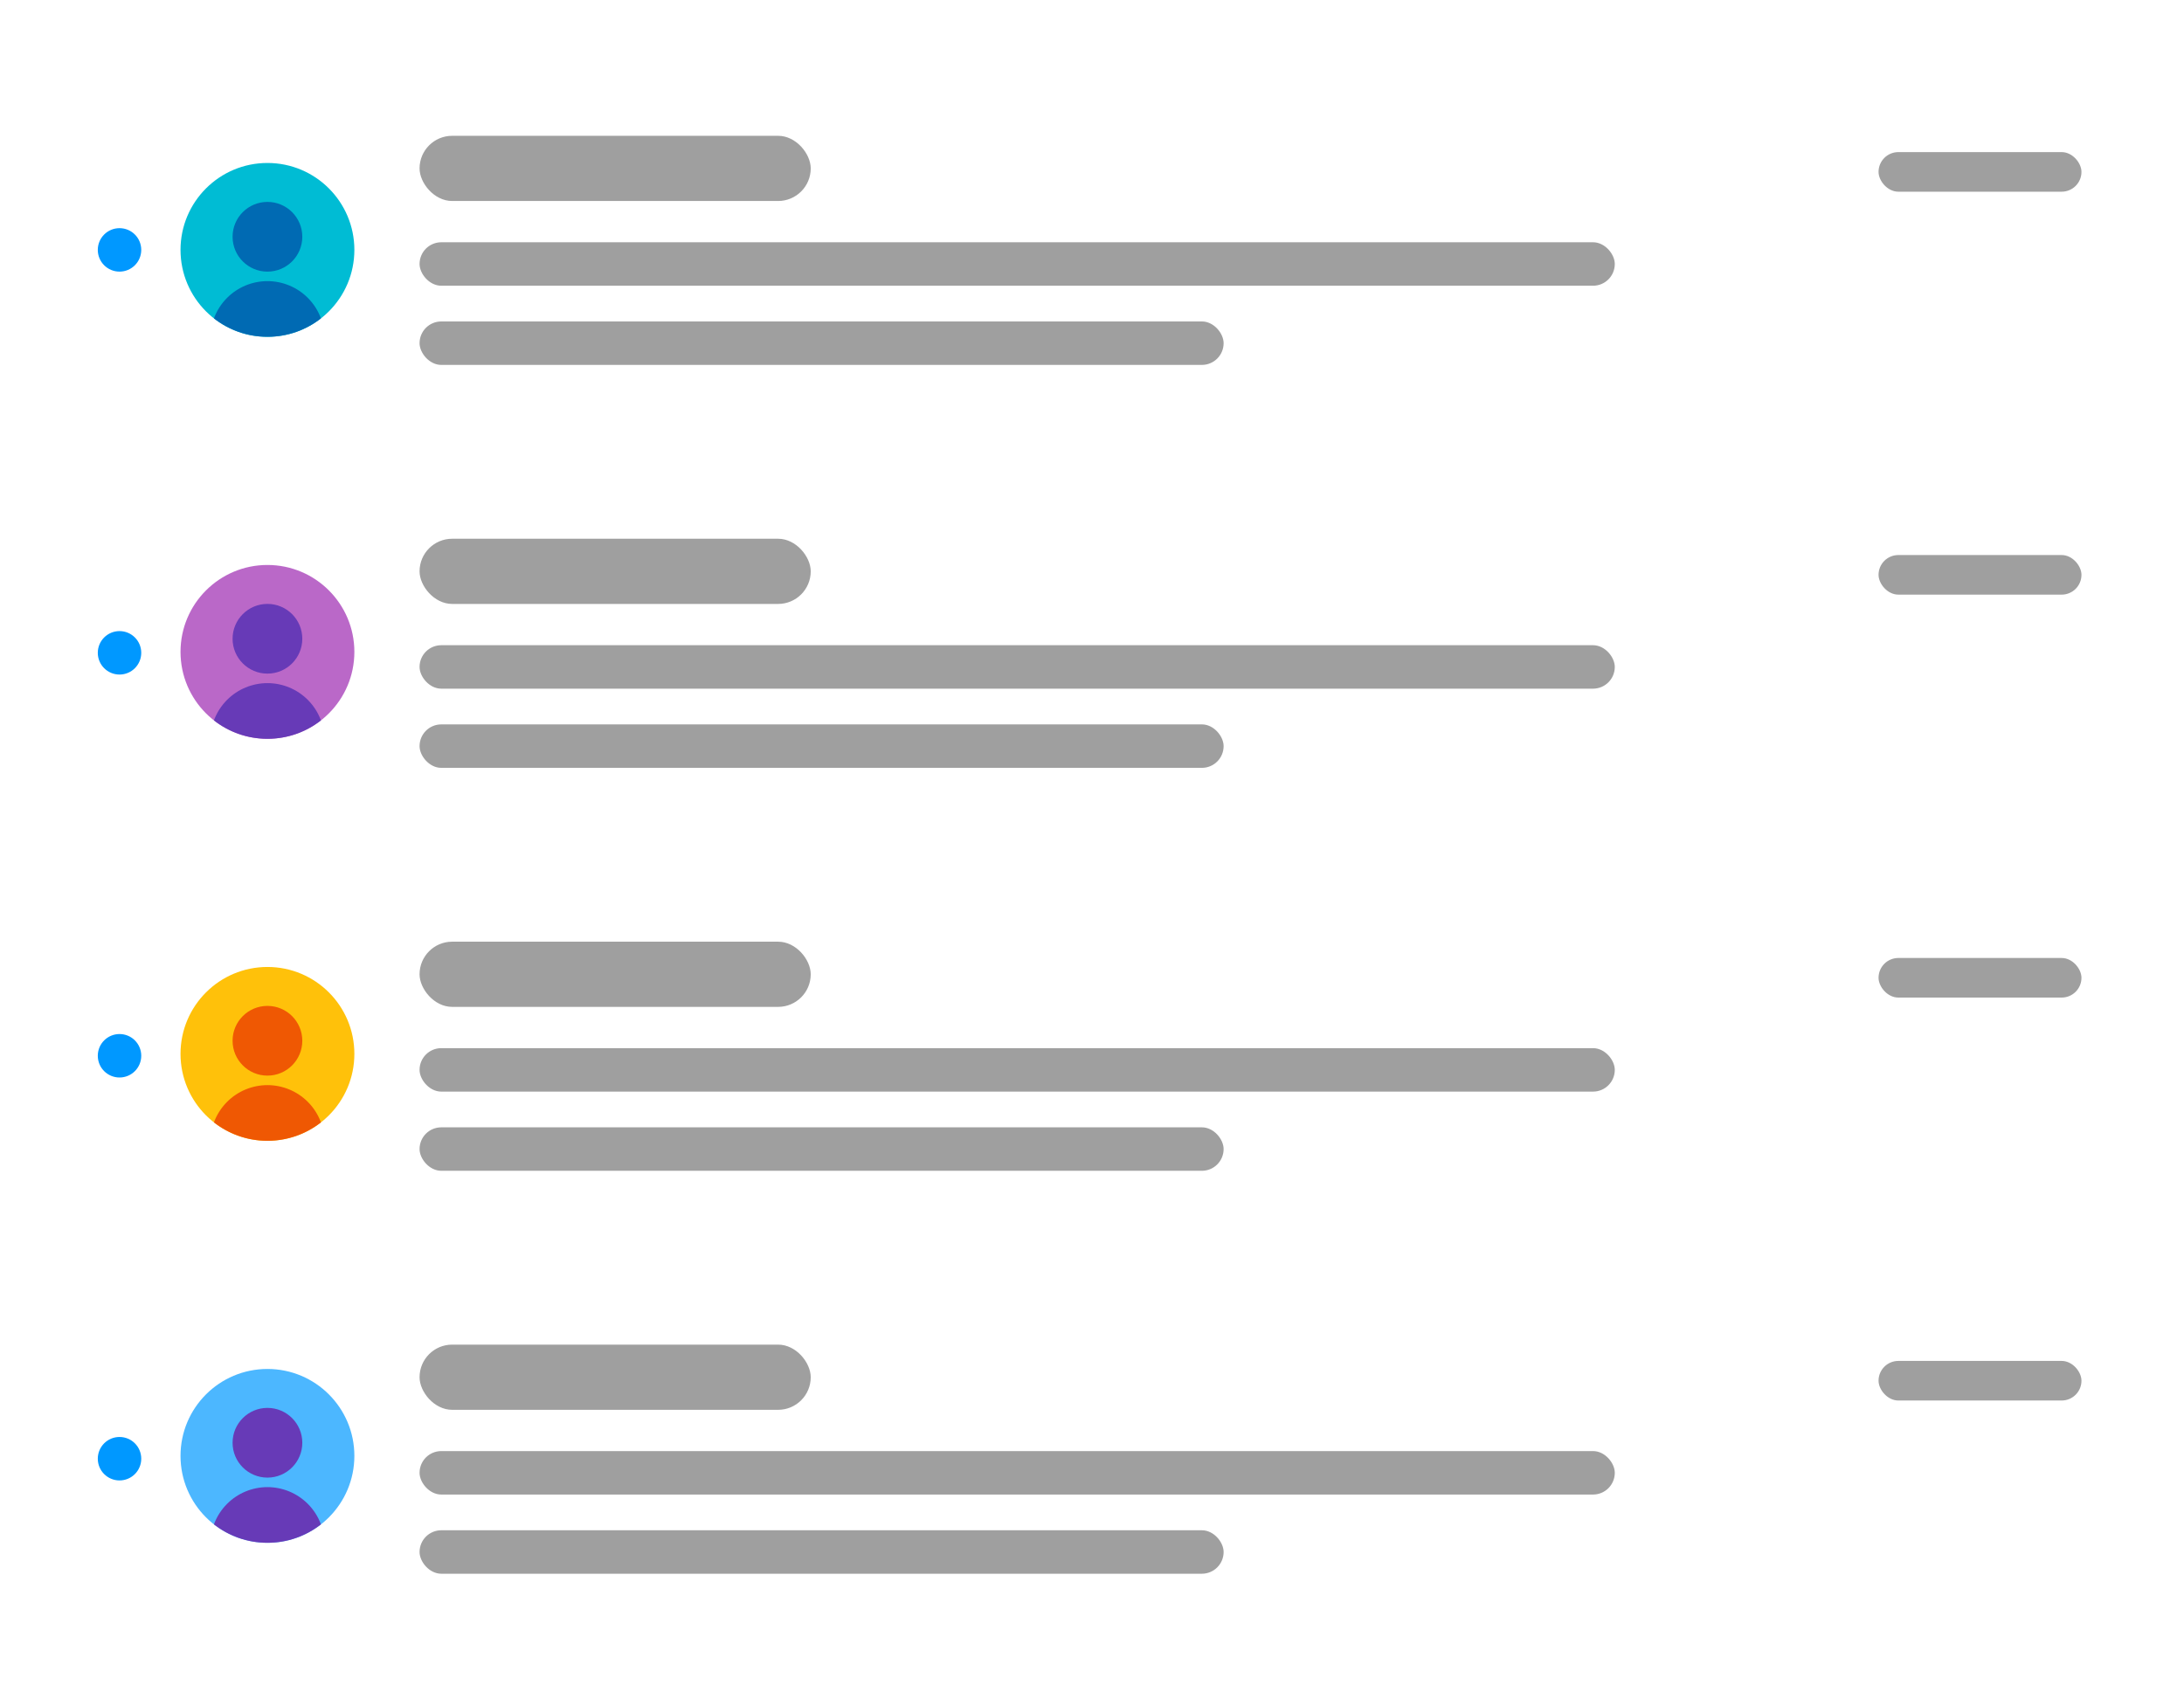 <svg width="402" height="314" viewBox="0 0 402 314" fill="none" xmlns="http://www.w3.org/2000/svg">
<g filter="url(#filter0_d_1338_6937)">
<rect x="5" y="5" width="392" height="304" rx="10" fill="white"/>
</g>
<rect x="77.227" y="59.173" width="148" height="8" rx="4" fill="#9F9F9F"/>
<rect x="77.227" y="44.597" width="220" height="8" rx="4" fill="#9F9F9F"/>
<rect x="77.227" y="25" width="72" height="12" rx="6" fill="#9F9F9F"/>
<rect x="345.776" y="28" width="37.351" height="7.288" rx="3.644" fill="#9F9F9F"/>
<circle cx="49.227" cy="46" r="16" fill="#00BCD4"/>
<path d="M39.378 58.61C39.899 57.202 40.72 55.908 41.803 54.825C43.772 52.856 46.442 51.75 49.227 51.75C52.012 51.75 54.683 52.856 56.652 54.825C57.734 55.908 58.556 57.202 59.076 58.61C56.361 60.734 52.942 62 49.227 62C45.513 62 42.094 60.734 39.378 58.61Z" fill="#006AB3"/>
<path d="M55.644 43.583C55.644 47.127 52.771 50 49.227 50C45.683 50 42.81 47.127 42.81 43.583C42.81 40.04 45.683 37.167 49.227 37.167C52.771 37.167 55.644 40.04 55.644 43.583Z" fill="#006AB3"/>
<circle cx="22" cy="46" r="4" fill="#0098FF"/>
<rect x="77.227" y="133.347" width="148" height="8" rx="4" fill="#9F9F9F"/>
<rect x="77.227" y="118.771" width="220" height="8" rx="4" fill="#9F9F9F"/>
<rect x="77.227" y="99.173" width="72" height="12" rx="6" fill="#9F9F9F"/>
<rect x="345.776" y="102.173" width="37.351" height="7.288" rx="3.644" fill="#9F9F9F"/>
<circle cx="49.227" cy="120" r="16" fill="#BA68C8"/>
<path d="M39.378 132.61C39.899 131.202 40.72 129.908 41.803 128.825C43.772 126.856 46.442 125.75 49.227 125.75C52.012 125.75 54.683 126.856 56.652 128.825C57.734 129.908 58.556 131.202 59.076 132.61C56.361 134.734 52.942 136 49.227 136C45.513 136 42.094 134.734 39.378 132.61Z" fill="#673AB7"/>
<path d="M55.644 117.583C55.644 121.127 52.771 124 49.227 124C45.683 124 42.81 121.127 42.81 117.583C42.81 114.04 45.683 111.167 49.227 111.167C52.771 111.167 55.644 114.04 55.644 117.583Z" fill="#673AB7"/>
<circle cx="22" cy="120.173" r="4" fill="#0098FF"/>
<rect x="77.227" y="207.52" width="148" height="8" rx="4" fill="#9F9F9F"/>
<rect x="77.227" y="192.944" width="220" height="8" rx="4" fill="#9F9F9F"/>
<rect x="77.227" y="173.347" width="72" height="12" rx="6" fill="#9F9F9F"/>
<rect x="345.776" y="176.347" width="37.351" height="7.288" rx="3.644" fill="#9F9F9F"/>
<circle cx="49.227" cy="194" r="16" fill="#FFC10A"/>
<path d="M39.378 206.61C39.899 205.202 40.72 203.908 41.803 202.825C43.772 200.856 46.442 199.75 49.227 199.75C52.012 199.75 54.683 200.856 56.652 202.825C57.734 203.908 58.556 205.202 59.076 206.61C56.361 208.734 52.942 210 49.227 210C45.513 210 42.094 208.734 39.378 206.61Z" fill="#EF5803"/>
<path d="M55.644 191.583C55.644 195.127 52.771 198 49.227 198C45.683 198 42.81 195.127 42.81 191.583C42.81 188.04 45.683 185.167 49.227 185.167C52.771 185.167 55.644 188.04 55.644 191.583Z" fill="#EF5803"/>
<circle cx="22" cy="194.347" r="4" fill="#0098FF"/>
<rect x="77.227" y="281.693" width="148" height="8" rx="4" fill="#9F9F9F"/>
<rect x="77.227" y="267.117" width="220" height="8" rx="4" fill="#9F9F9F"/>
<rect x="77.227" y="247.52" width="72" height="12" rx="6" fill="#9F9F9F"/>
<rect x="345.776" y="250.52" width="37.351" height="7.288" rx="3.644" fill="#9F9F9F"/>
<circle cx="49.227" cy="268" r="16" fill="#4CB7FF"/>
<path d="M39.378 280.61C39.899 279.202 40.72 277.908 41.803 276.825C43.772 274.856 46.442 273.75 49.227 273.75C52.012 273.75 54.683 274.856 56.652 276.825C57.734 277.908 58.556 279.202 59.076 280.61C56.361 282.734 52.942 284 49.227 284C45.513 284 42.094 282.734 39.378 280.61Z" fill="#673AB7"/>
<path d="M55.644 265.583C55.644 269.127 52.771 272 49.227 272C45.683 272 42.81 269.127 42.81 265.583C42.81 262.04 45.683 259.167 49.227 259.167C52.771 259.167 55.644 262.04 55.644 265.583Z" fill="#673AB7"/>
<circle cx="22" cy="268.52" r="4" fill="#0098FF"/>
<defs>
<filter id="filter0_d_1338_6937" x="0" y="0" width="402" height="314" filterUnits="userSpaceOnUse" color-interpolation-filters="sRGB">
<feFlood flood-opacity="0" result="BackgroundImageFix"/>
<feColorMatrix in="SourceAlpha" type="matrix" values="0 0 0 0 0 0 0 0 0 0 0 0 0 0 0 0 0 0 127 0" result="hardAlpha"/>
<feMorphology radius="2" operator="dilate" in="SourceAlpha" result="effect1_dropShadow_1338_6937"/>
<feOffset/>
<feGaussianBlur stdDeviation="1.5"/>
<feComposite in2="hardAlpha" operator="out"/>
<feColorMatrix type="matrix" values="0 0 0 0 0.624 0 0 0 0 0.624 0 0 0 0 0.624 0 0 0 0.3 0"/>
<feBlend mode="normal" in2="BackgroundImageFix" result="effect1_dropShadow_1338_6937"/>
<feBlend mode="normal" in="SourceGraphic" in2="effect1_dropShadow_1338_6937" result="shape"/>
</filter>
</defs>
</svg>
